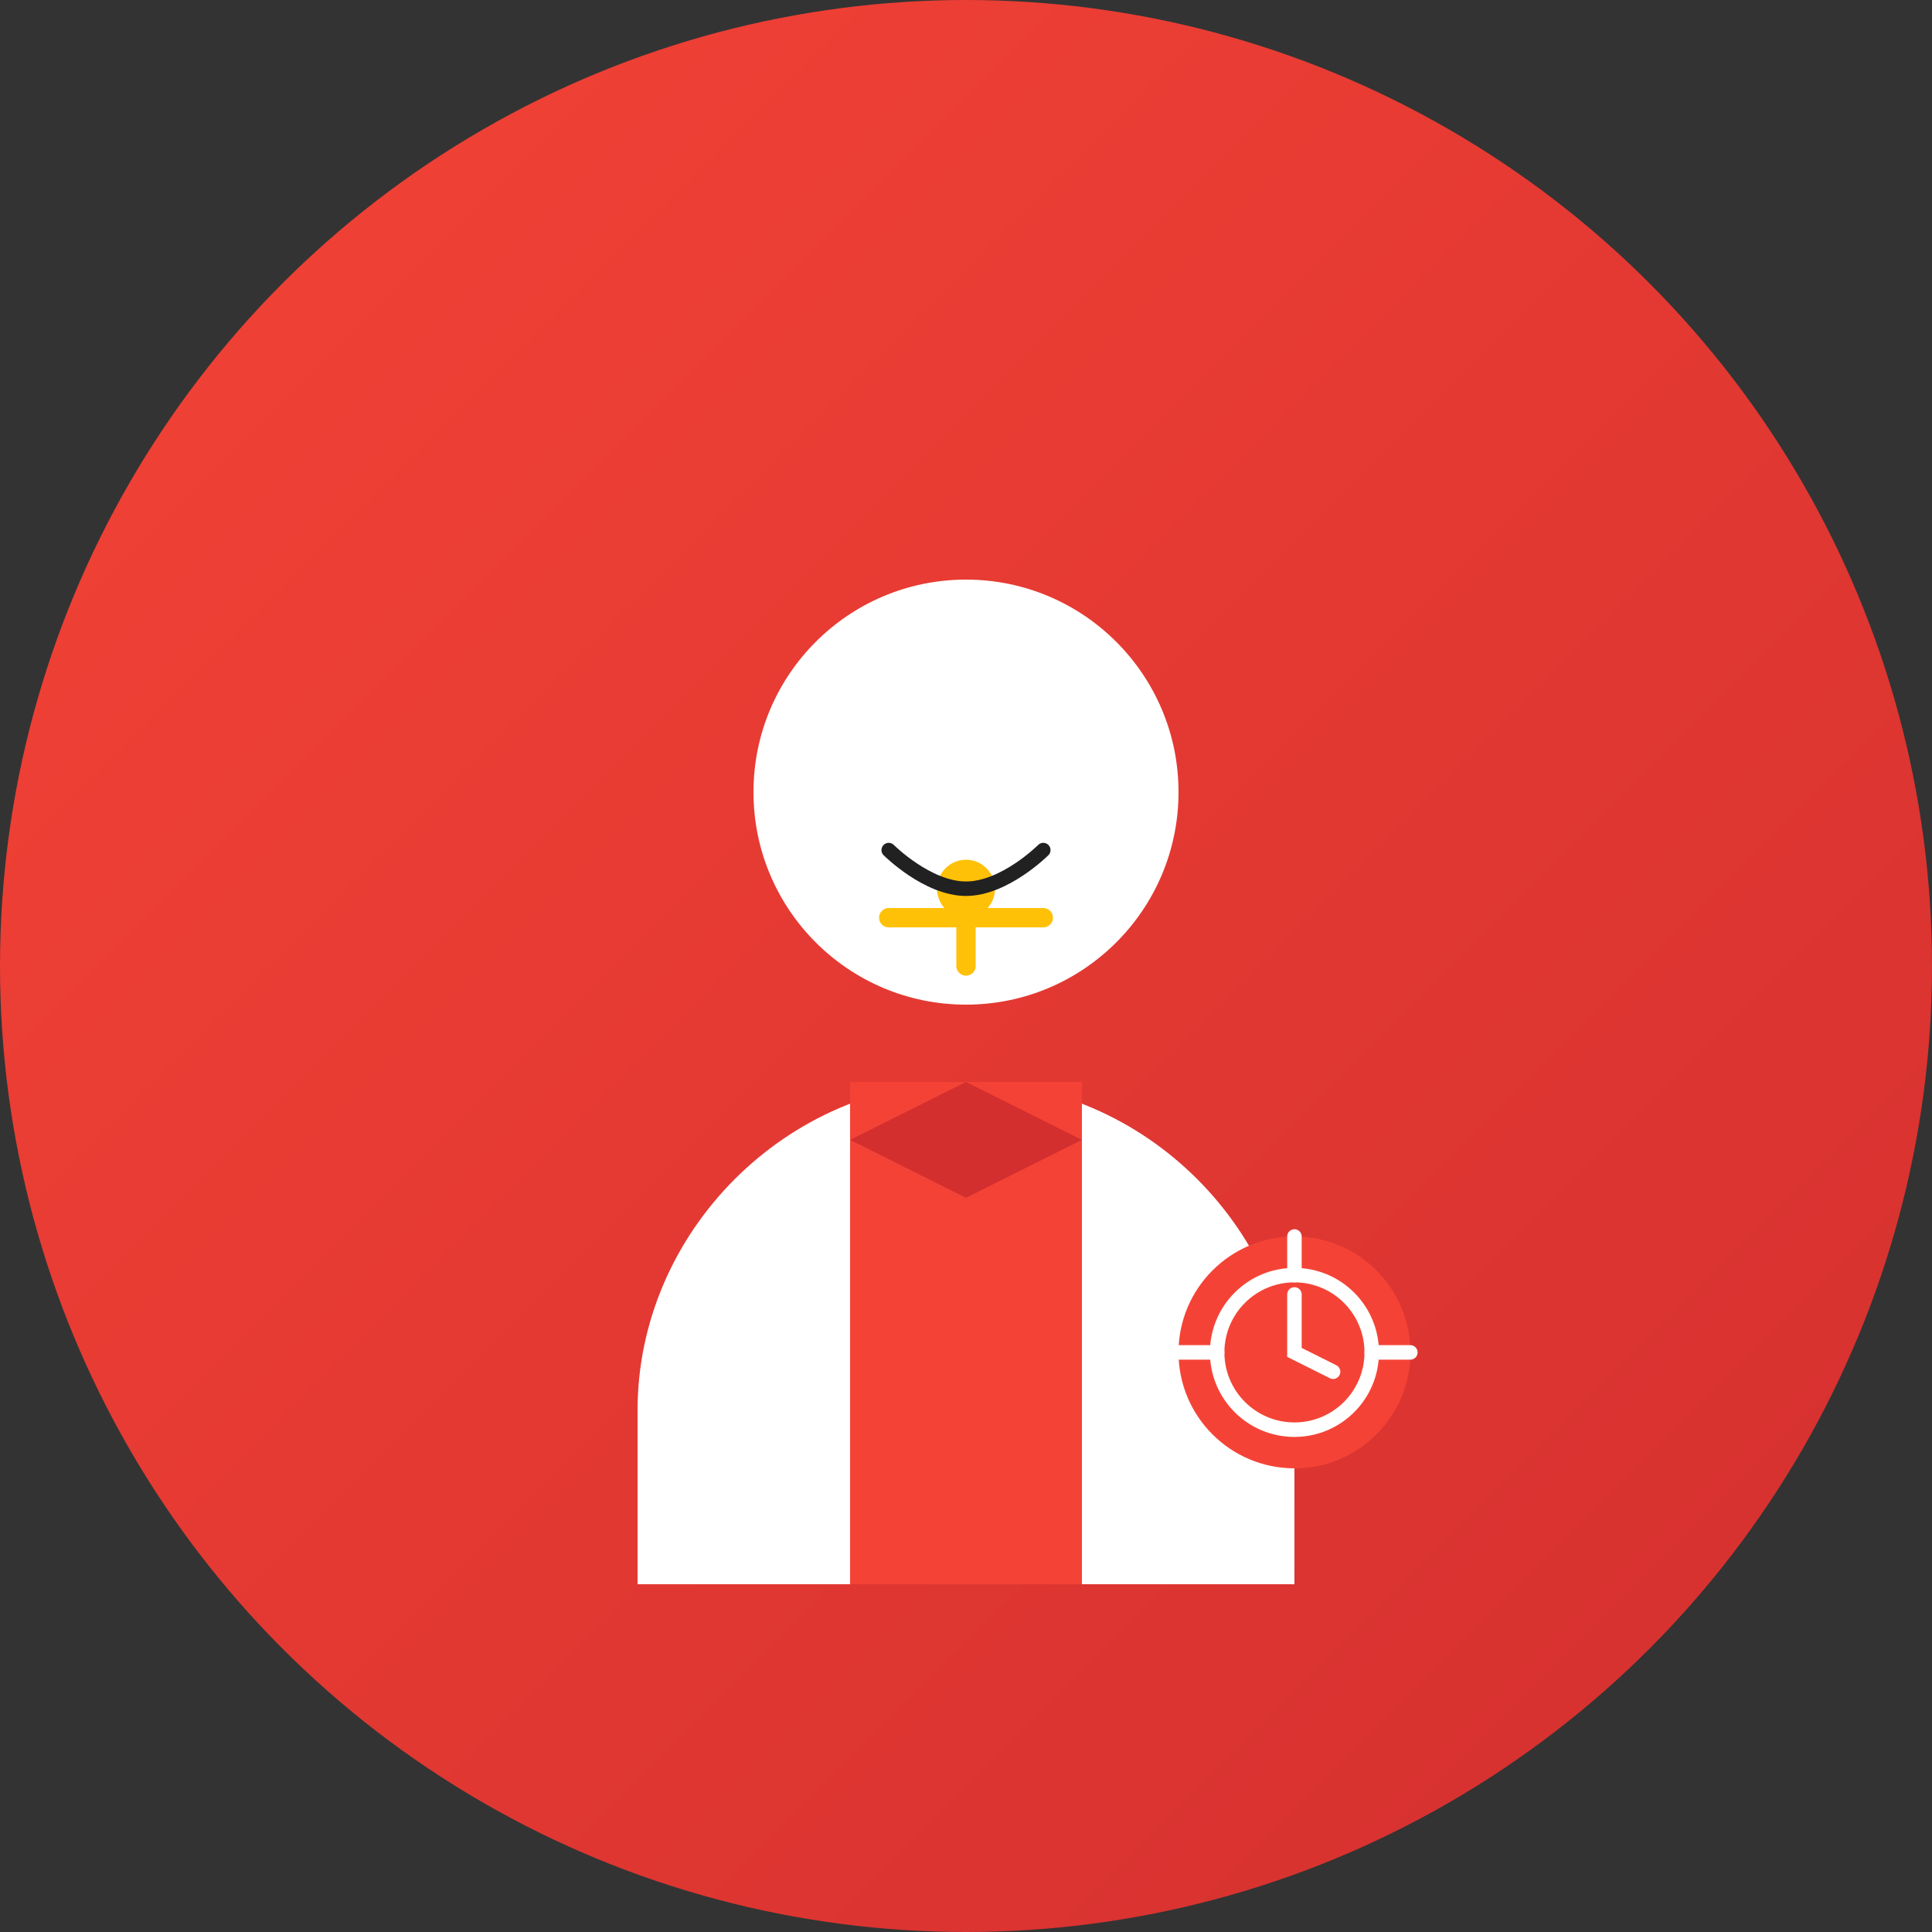 <?xml version="1.0" encoding="UTF-8"?>
<svg width="200" height="200" viewBox="0 0 200 200" fill="none" xmlns="http://www.w3.org/2000/svg">
  <rect x="0" y="0" width="200" height="200" fill="#333333" stroke="none"/>
  <!-- Background Circle -->
  <circle cx="100" cy="100" r="100" fill="url(#coach-gradient)"/>
  
  <!-- Coach & Motivator Avatar Elements -->
  <path d="M100 60C87.85 60 78 69.85 78 82C78 94.15 87.85 104 100 104C112.15 104 122 94.15 122 82C122 69.85 112.15 60 100 60Z" fill="white"/>
  <path d="M100 112C81.5 112 66 127.5 66 146V164H134V146C134 127.5 118.5 112 100 112Z" fill="white"/>
  
  <!-- Coach & Motivator Outfit -->
  <path d="M88 112V164H112V112H100L88 112Z" fill="#F44336"/>
  <path d="M100 112L112 118L100 124L88 118L100 112Z" fill="#D32F2F"/>
  
  <!-- Whistle -->
  <path d="M92 95H108" stroke="#FFC107" stroke-width="2" stroke-linecap="round"/>
  <path d="M100 95V100" stroke="#FFC107" stroke-width="2" stroke-linecap="round"/>
  <circle cx="100" cy="92" r="3" fill="#FFC107"/>
  
  <!-- Confident Smile -->
  <path d="M92 88C92 88 96 92 100 92C104 92 108 88 108 88" stroke="#212121" stroke-width="1.5" stroke-linecap="round"/>
  
  <!-- Stopwatch Icon -->
  <circle cx="134" cy="140" r="12" fill="#F44336"/>
  <circle cx="134" cy="140" r="8" stroke="white" stroke-width="1.5"/>
  <path d="M134 134V140L138 142" stroke="white" stroke-width="1.5" stroke-linecap="round"/>
  <path d="M134 128V132" stroke="white" stroke-width="1.5" stroke-linecap="round"/>
  <path d="M142 140H146" stroke="white" stroke-width="1.5" stroke-linecap="round"/>
  <path d="M122 140H126" stroke="white" stroke-width="1.5" stroke-linecap="round"/>
  
  <!-- Gradients -->
  <defs>
    <linearGradient id="coach-gradient" x1="0" y1="0" x2="200" y2="200" gradientUnits="userSpaceOnUse">
      <stop offset="0" stop-color="#F44336"/>
      <stop offset="1" stop-color="#D32F2F"/>
    </linearGradient>
  </defs>
</svg>